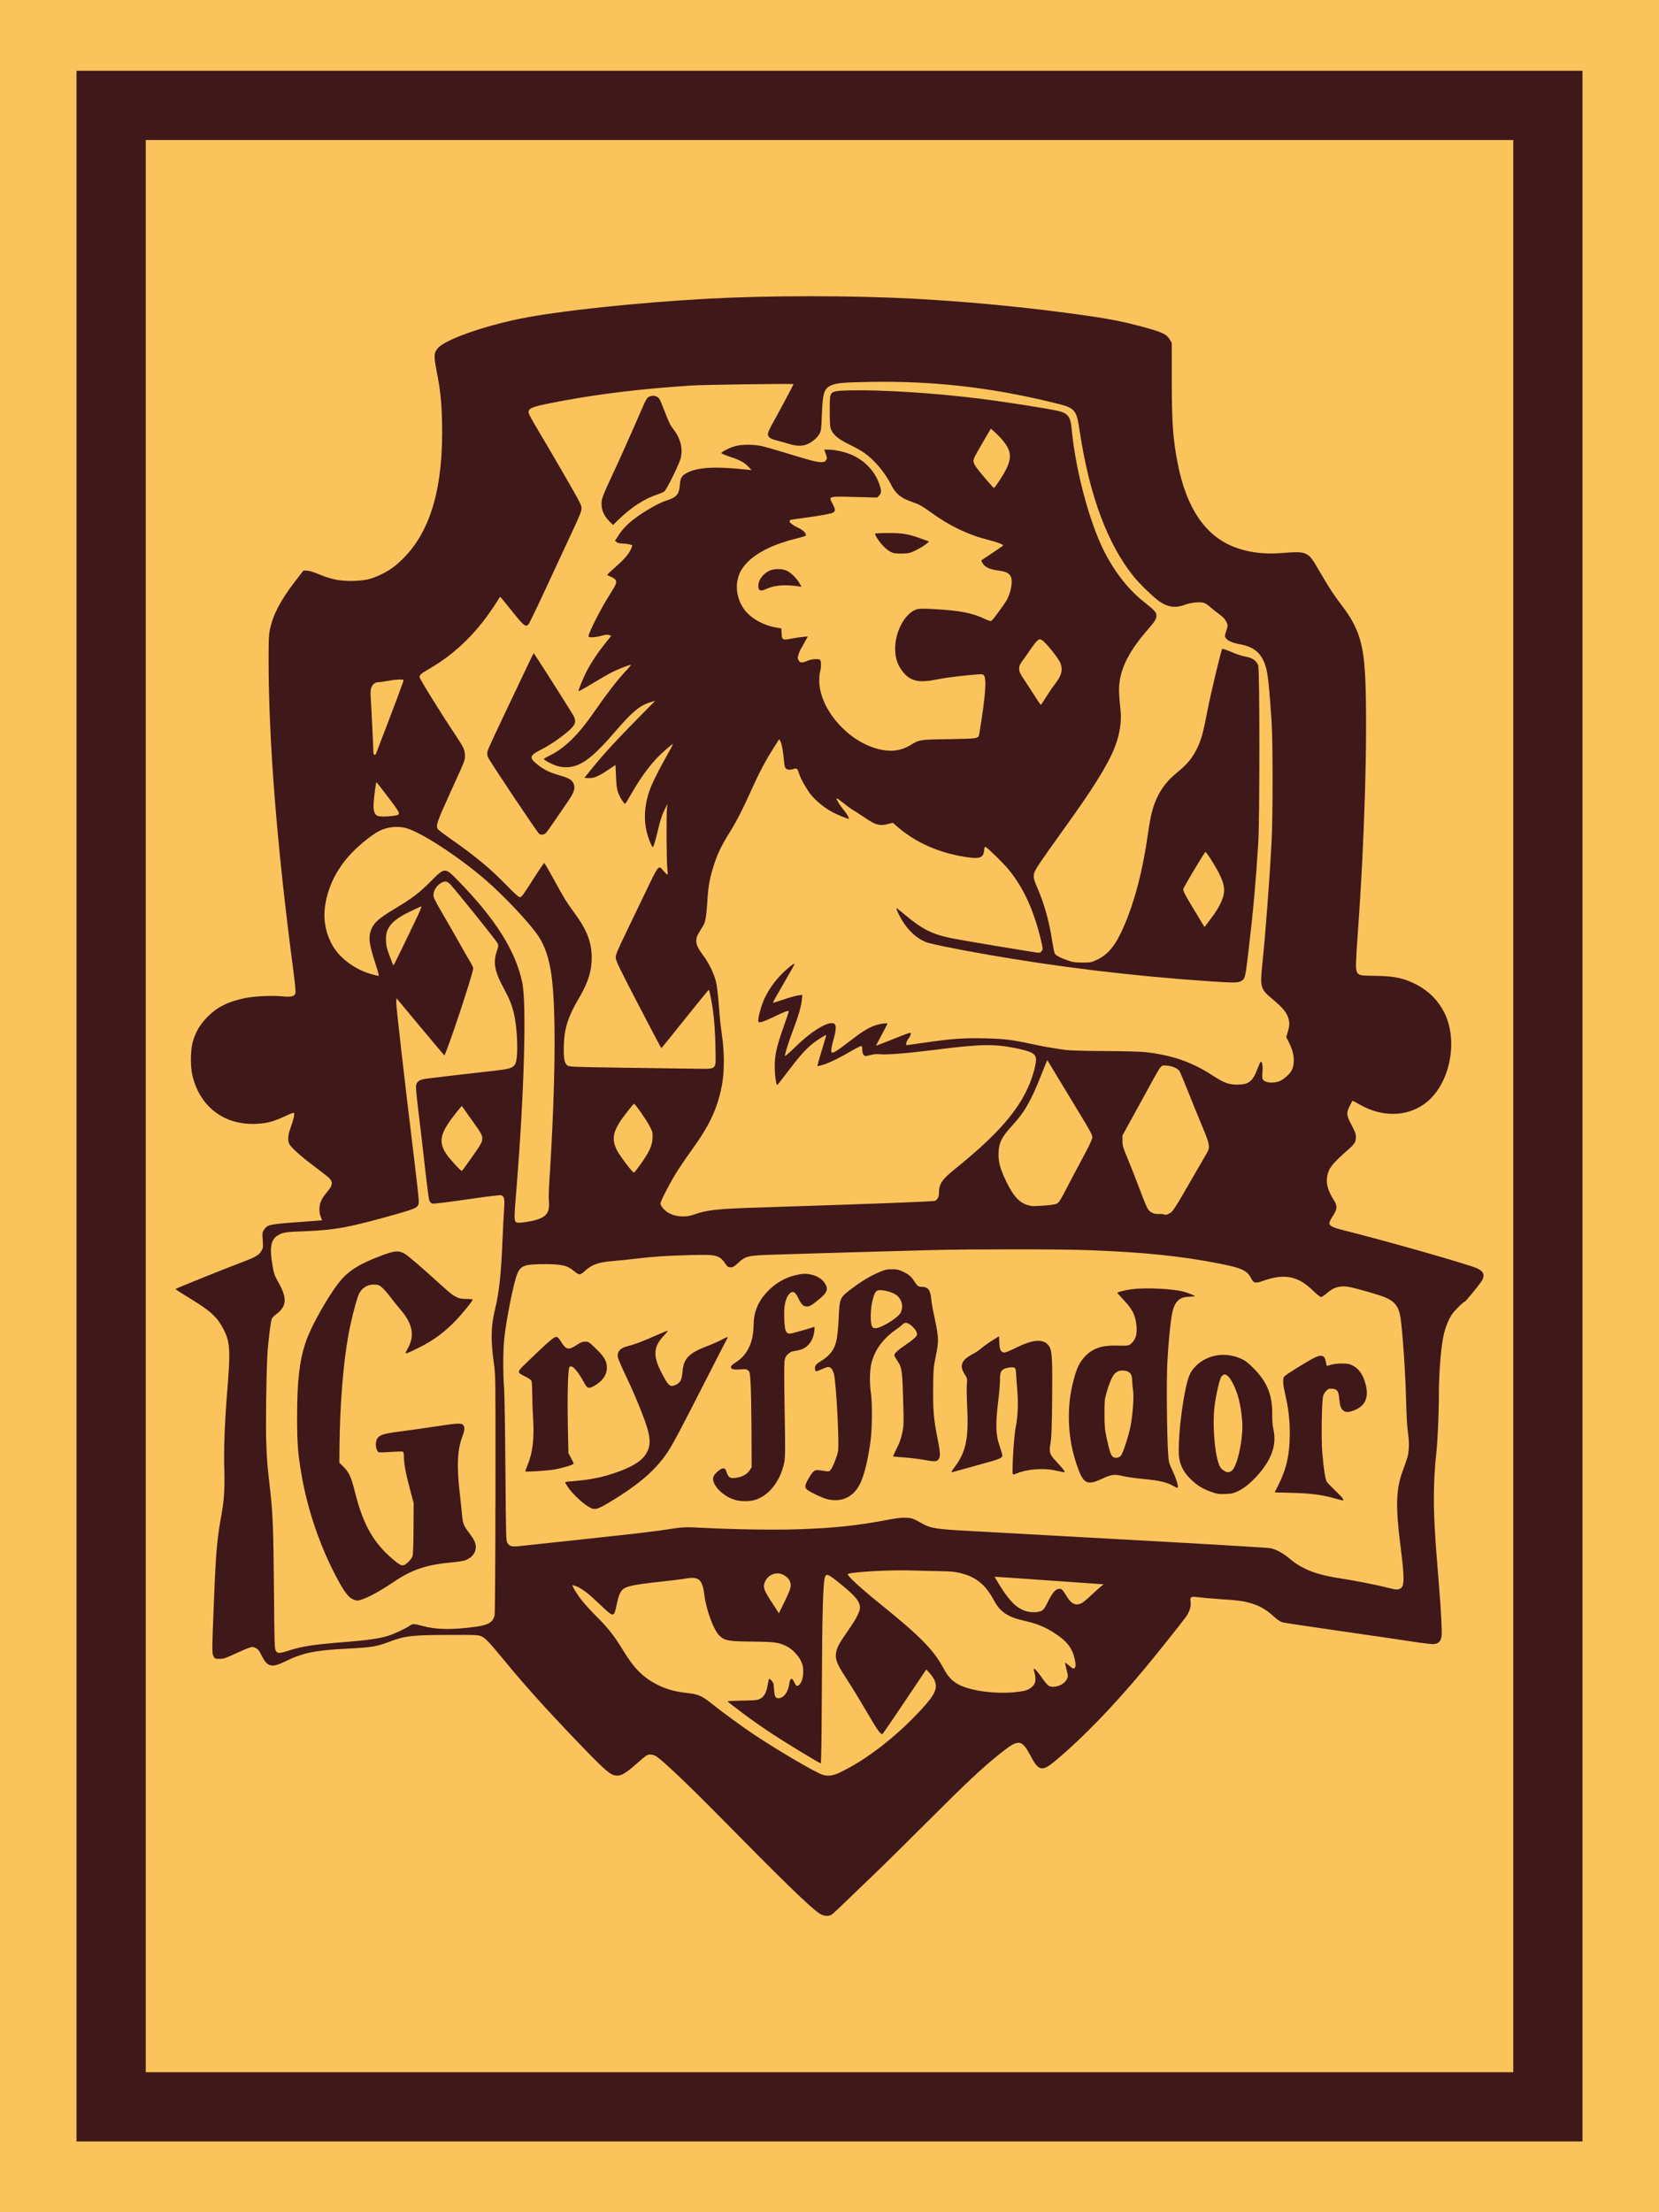 <?xml version="1.0" encoding="UTF-8" standalone="no"?>
<!-- Created with Inkscape (http://www.inkscape.org/) -->

<svg
   width="300"
   height="400"
   viewBox="0 0 79.375 105.833"
   version="1.1"
   id="svg1"
   inkscape:version="1.3 (0e150ed6c4, 2023-07-21)"
   sodipodi:docname="card_figured_2.svg"
   xmlns:inkscape="http://www.inkscape.org/namespaces/inkscape"
   xmlns:sodipodi="http://sodipodi.sourceforge.net/DTD/sodipodi-0.dtd"
   xmlns="http://www.w3.org/2000/svg"
   xmlns:svg="http://www.w3.org/2000/svg">
  <sodipodi:namedview
     id="namedview1"
     pagecolor="#ffffff"
     bordercolor="#000000"
     borderopacity="0.25"
     inkscape:showpageshadow="2"
     inkscape:pageopacity="0.0"
     inkscape:pagecheckerboard="true"
     inkscape:deskcolor="#d1d1d1"
     inkscape:document-units="px"
     inkscape:zoom="1.4342733"
     inkscape:cx="125.49909"
     inkscape:cy="203.23881"
     inkscape:window-width="1920"
     inkscape:window-height="1011"
     inkscape:window-x="0"
     inkscape:window-y="0"
     inkscape:window-maximized="1"
     inkscape:current-layer="layer2" />
  <defs
     id="defs1" />
  <g
     inkscape:label="background"
     inkscape:groupmode="layer"
     id="layer1">
    <rect
       style="fill:#fbc35c;fill-opacity:1;stroke:none;stroke-width:0.908;stroke-dasharray:none"
       id="rect1"
       width="79.375"
       height="105.833"
       x="-1.0658141e-14"
       y="-5.0862632e-06"
       rx="0"
       ry="7.639"
       inkscape:label="back"
       sodipodi:insensitive="true" />
    <rect
       style="fill:none;stroke:#3f1819;stroke-width:3.312;stroke-dasharray:none;stroke-opacity:1"
       id="rect2"
       width="68.74"
       height="95.75"
       x="5.318"
       y="5.042"
       rx="0"
       ry="6.911"
       inkscape:label="border"
       sodipodi:insensitive="true" />
  </g>
  <g
     inkscape:groupmode="layer"
     id="layer2"
     inkscape:label="logo">
    <path
       style="fill:#3f1819;stroke-width:0.028;fill-opacity:1"
       d="m 39.195,91.537 c -0.518,-0.372 -1.653,-1.476 -4.881,-4.75 -1.383,-1.403 -2.59,-2.548 -2.904,-2.756 -0.162,-0.107 -0.366,-0.123 -0.494,-0.039 -0.046,0.03 -0.252,0.203 -0.458,0.384 -0.603,0.531 -0.794,0.626 -1.092,0.545 -0.229,-0.062 -0.601,-0.404 -1.779,-1.637 -1.551,-1.623 -2.474,-2.65 -3.492,-3.886 -0.708,-0.859 -0.87,-1.029 -1.062,-1.115 -0.154,-0.069 -0.249,-0.073 -1.553,-0.068 -1.801,0.006 -2.103,0.042 -2.891,0.342 -0.566,0.215 -0.822,0.256 -1.998,0.316 -1.533,0.079 -2.102,0.197 -2.954,0.614 -0.644,0.315 -0.848,0.263 -1.119,-0.288 -0.11,-0.225 -0.167,-0.297 -0.278,-0.354 -0.129,-0.067 -0.152,-0.068 -0.318,-0.016 -0.098,0.031 -0.406,0.162 -0.684,0.292 -0.44,0.206 -0.534,0.236 -0.73,0.238 -0.219,0.001 -0.226,-0.001 -0.293,-0.129 -0.077,-0.148 -0.077,-0.214 0.03,-2.863 0.084,-2.1 0.144,-2.771 0.34,-3.836 0.137,-0.744 0.175,-1.326 0.146,-2.264 -0.028,-0.922 0.021,-2.24 0.137,-3.668 C 11.03,64.628 11.01,64.226 10.718,63.64 10.409,63.018 10.101,62.731 9.073,62.106 8.7,61.88 8.396,61.683 8.396,61.669 c 0,-0.024 2.313,-0.956 3.238,-1.305 0.585,-0.221 0.755,-0.321 0.867,-0.511 0.089,-0.152 0.092,-0.18 0.069,-0.526 -0.024,-0.344 -0.02,-0.374 0.063,-0.497 0.162,-0.24 0.247,-0.26 1.557,-0.358 0.653,-0.049 1.199,-0.09 1.212,-0.09 0.014,-3.67e-4 -0.007,-0.067 -0.047,-0.149 -0.047,-0.098 -0.071,-0.228 -0.071,-0.386 0,-0.288 0.097,-0.505 0.373,-0.831 0.307,-0.363 0.294,-0.517 -0.071,-0.796 -0.102,-0.078 -0.426,-0.326 -0.72,-0.552 -0.587,-0.45 -0.981,-0.818 -1.04,-0.973 -0.068,-0.18 -0.041,-0.42 0.088,-0.777 0.143,-0.395 0.196,-0.647 0.143,-0.68 -0.02,-0.012 -0.21,0.061 -0.424,0.162 -0.535,0.255 -0.86,0.341 -1.38,0.365 -1.54,0.072 -2.719,-0.838 -3.057,-2.361 -0.089,-0.402 -0.079,-1.161 0.019,-1.531 0.13,-0.485 0.348,-0.86 0.714,-1.228 0.469,-0.471 0.975,-0.724 1.787,-0.895 0.441,-0.093 1.312,-0.134 1.79,-0.085 0.41,0.042 0.568,0.008 0.622,-0.133 0.03,-0.077 0.002,-0.374 -0.114,-1.261 -0.77,-5.856 -1.164,-10.852 -1.163,-14.728 5.33e-4,-0.992 0.011,-1.185 0.073,-1.471 0.154,-0.698 0.51,-1.37 1.197,-2.263 l 0.396,-0.514 0.168,0.004 c 0.109,0.002 0.311,0.063 0.579,0.176 0.598,0.251 1.068,0.339 1.684,0.314 0.549,-0.022 0.796,-0.079 1.24,-0.286 0.443,-0.207 0.738,-0.419 1.119,-0.803 1.325,-1.337 1.918,-3.448 1.841,-6.554 -0.024,-0.957 -0.083,-1.508 -0.257,-2.395 -0.143,-0.727 -0.133,-0.883 0.072,-1.11 0.36,-0.398 2.131,-1.028 3.92,-1.394 1.808,-0.37 5.646,-0.778 9.002,-0.958 2.931,-0.157 6.85,-0.157 9.825,2.24e-4 2.331,0.123 4.992,0.37 7.28,0.674 1.981,0.264 2.622,0.383 3.828,0.713 0.795,0.217 1.003,0.319 1.143,0.557 l 0.1,0.17 0.002,1.778 c 0.004,2.114 0.06,2.876 0.303,4.08 0.412,2.039 1.289,3.339 2.618,3.881 0.686,0.28 1.467,0.386 2.326,0.316 0.73,-0.059 0.973,-0.053 1.151,0.029 0.221,0.102 0.315,0.222 0.695,0.883 0.419,0.728 0.639,1.064 1.073,1.636 0.786,1.037 1.03,1.824 1.096,3.547 0.107,2.758 -0.037,7.629 -0.357,12.042 -0.103,1.417 -0.112,1.761 -0.053,1.891 0.079,0.174 0.159,0.192 0.858,0.198 0.937,0.008 1.398,0.106 2.014,0.427 0.572,0.298 1.03,0.76 1.315,1.33 0.712,1.422 0.232,3.557 -0.989,4.397 -0.872,0.6 -2.02,0.6 -3.065,-3.08e-4 -0.182,-0.105 -0.336,-0.185 -0.342,-0.179 -0.006,0.006 -0.063,0.116 -0.127,0.244 -0.171,0.342 -0.16,0.462 0.089,0.926 0.166,0.309 0.206,0.418 0.206,0.559 0,0.237 -0.061,0.338 -0.361,0.602 -0.767,0.675 -0.93,0.878 -1.008,1.256 -0.074,0.358 0.022,0.715 0.316,1.175 0.173,0.271 0.162,0.425 -0.05,0.749 -0.093,0.141 -0.168,0.296 -0.168,0.345 0,0.131 0.166,0.213 0.706,0.348 2.11,0.527 6.04,1.65 6.385,1.824 0.329,0.166 0.372,0.367 0.143,0.676 -0.231,0.311 -0.725,0.908 -0.752,0.908 -0.063,4.26e-4 -0.498,0.431 -0.617,0.61 -0.15,0.225 -0.295,0.574 -0.377,0.906 -0.142,0.572 -0.246,1.804 -0.248,2.938 -0.001,0.922 -0.061,2.247 -0.129,2.859 -0.1,0.9 -0.134,1.979 -0.094,2.958 0.036,0.878 0.072,1.404 0.224,3.26 0.107,1.308 0.157,2.283 0.128,2.477 -0.035,0.235 -0.146,0.352 -0.354,0.374 -0.098,0.011 -0.57,-0.045 -1.14,-0.133 -0.535,-0.083 -2.093,-0.311 -3.462,-0.507 -1.369,-0.196 -2.562,-0.376 -2.65,-0.4 -0.112,-0.03 -0.248,-0.122 -0.445,-0.301 -0.319,-0.29 -0.627,-0.473 -0.985,-0.586 -0.424,-0.134 -0.669,-0.167 -1.684,-0.232 -0.319,-0.02 -0.719,-0.056 -0.888,-0.08 -0.379,-0.053 -0.44,-0.022 -0.402,0.2 0.036,0.211 -0.044,0.485 -0.21,0.722 -0.179,0.255 -1.447,1.846 -2,2.508 -1.486,1.78 -2.909,3.253 -4.192,4.338 -0.686,0.58 -0.853,0.564 -1.218,-0.121 -0.472,-0.886 -0.585,-0.896 -1.533,-0.136 -0.821,0.658 -1.616,1.403 -3.331,3.121 -0.998,1 -2.186,2.172 -2.639,2.604 -0.453,0.432 -1.076,1.032 -1.385,1.332 -0.309,0.301 -0.603,0.575 -0.654,0.608 -0.157,0.105 -0.413,0.081 -0.604,-0.057 z m 1.006,-6.749 c 1.228,-0.583 2.663,-1.691 3.85,-2.973 0.701,-0.756 0.833,-1.051 0.651,-1.452 -0.039,-0.086 -0.142,-0.233 -0.228,-0.327 L 44.318,79.866 43.307,81.372 c -0.556,0.828 -1.034,1.53 -1.062,1.56 -0.086,0.091 -0.206,-0.065 -0.715,-0.931 -0.527,-0.898 -0.711,-1.197 -1.136,-1.856 -0.338,-0.523 -0.43,-0.761 -0.398,-1.03 0.033,-0.275 0.135,-0.474 0.548,-1.062 0.412,-0.587 0.601,-0.946 0.601,-1.142 0,-0.302 -0.235,-0.579 -1.029,-1.215 -0.507,-0.406 -0.594,-0.435 -0.653,-0.219 -0.087,0.32 -0.126,1.75 -0.141,5.24 -0.011,2.351 -0.029,3.64 -0.053,3.64 -0.064,0 -1.707,-1 -2.428,-1.477 -0.381,-0.252 -0.968,-0.667 -1.306,-0.922 -0.716,-0.541 -0.715,-0.541 -0.715,-0.567 0,-0.012 0.316,-0.026 0.702,-0.033 0.619,-0.012 0.719,-0.022 0.851,-0.09 0.189,-0.097 0.299,-0.303 0.359,-0.675 0.025,-0.152 0.056,-0.277 0.07,-0.277 0.053,0 0.189,0.156 0.205,0.235 0.009,0.046 0.025,0.2 0.034,0.343 0.02,0.298 0.082,0.377 0.267,0.341 0.23,-0.045 0.405,-0.315 0.462,-0.713 0.037,-0.257 0.131,-0.273 0.234,-0.04 0.042,0.094 0.093,0.171 0.114,0.171 0.178,0 0.314,-0.302 0.313,-0.692 -6.51e-4,-0.207 -0.023,-0.31 -0.107,-0.494 -0.123,-0.269 -0.435,-0.588 -0.696,-0.713 -0.387,-0.185 -0.557,-0.208 -1.623,-0.219 -1.151,-0.012 -1.313,-0.04 -1.567,-0.268 -0.282,-0.253 -0.648,-1.231 -0.741,-1.98 -0.092,-0.745 -0.27,-0.888 -0.94,-0.759 -0.111,0.021 -0.589,0.08 -1.062,0.131 -1.335,0.143 -1.722,0.221 -1.902,0.384 -0.124,0.112 -0.208,0.325 -0.295,0.753 -0.096,0.47 -0.136,0.515 -0.339,0.372 -0.067,-0.047 -0.318,-0.274 -0.558,-0.503 -0.527,-0.505 -0.827,-0.719 -1.151,-0.819 -0.09,-0.028 -0.089,-0.026 0.032,0.192 0.21,0.377 0.502,0.734 1.038,1.273 0.58,0.582 0.875,0.957 1.281,1.626 0.562,0.926 1.013,1.364 1.774,1.72 0.374,0.175 0.781,0.281 1.294,0.336 0.515,0.056 0.706,0.134 1.108,0.453 0.659,0.523 1.52,1.152 2.159,1.576 1.124,0.745 2.816,1.738 3.193,1.873 0.264,0.094 0.521,0.064 0.872,-0.103 z m 8.411,-3.839 c 0.432,-0.049 0.583,-0.096 0.745,-0.23 0.207,-0.17 0.234,-0.375 0.11,-0.816 -0.026,-0.091 -0.024,-0.092 0.064,-0.033 0.05,0.033 0.186,0.201 0.304,0.373 0.118,0.172 0.259,0.346 0.313,0.386 0.231,0.168 0.751,-4.25e-4 0.892,-0.29 0.07,-0.143 0.07,-0.148 -0.011,-0.464 -0.044,-0.176 -0.075,-0.326 -0.067,-0.333 0.007,-0.007 0.091,0.054 0.185,0.136 0.188,0.165 0.222,0.176 0.289,0.095 0.066,-0.08 -0.015,-0.517 -0.146,-0.793 -0.149,-0.313 -0.368,-0.539 -0.79,-0.821 -0.471,-0.313 -0.869,-0.48 -1.467,-0.615 -0.827,-0.186 -1.177,-0.421 -1.483,-0.991 -0.401,-0.747 -0.856,-1.115 -1.605,-1.298 -0.252,-0.062 -0.464,-0.082 -0.926,-0.089 -0.329,-0.005 -0.969,-0.021 -1.422,-0.036 -1.021,-0.034 -2.926,0.076 -3.032,0.175 -0.057,0.053 0.601,0.664 1.455,1.352 2.004,1.614 2.654,2.273 3.13,3.171 0.215,0.406 0.435,0.628 0.789,0.797 0.598,0.285 1.768,0.427 2.673,0.324 z m -34.797,-1.984 c 0.656,-0.21 1.162,-0.287 2.683,-0.409 1.083,-0.087 1.595,-0.159 2.03,-0.285 0.298,-0.086 0.839,-0.337 1.076,-0.499 0.144,-0.098 0.203,-0.097 0.624,0.017 0.659,0.178 1.423,0.188 2.535,0.035 0.6,-0.083 0.815,-0.211 0.9,-0.537 0.021,-0.081 0.038,-2.409 0.042,-5.806 0.007,-5.628 0.006,-5.675 -0.074,-6.251 -0.159,-1.138 -0.145,-1.764 0.055,-2.598 0.196,-0.815 0.289,-1.67 0.355,-3.278 0.022,-0.525 0.055,-1.178 0.074,-1.451 0.038,-0.543 0.018,-0.664 -0.124,-0.717 -0.061,-0.023 -0.565,0.036 -1.642,0.193 -0.922,0.134 -1.596,0.216 -1.656,0.201 -0.067,-0.017 -0.118,-0.066 -0.15,-0.146 -0.027,-0.066 -0.12,-0.76 -0.206,-1.543 -0.086,-0.782 -0.225,-1.97 -0.308,-2.639 -0.106,-0.855 -0.141,-1.254 -0.119,-1.344 0.046,-0.183 0.18,-0.266 0.503,-0.307 0.348,-0.045 2.298,-0.272 3.215,-0.374 0.761,-0.085 0.913,-0.133 1.023,-0.325 0.154,-0.268 0.116,-1.672 -0.066,-2.424 -0.102,-0.42 -0.217,-0.705 -0.48,-1.192 -0.451,-0.831 -0.523,-1.243 -0.323,-1.823 0.067,-0.193 0.069,-0.229 0.022,-0.34 -0.046,-0.11 -1.917,-2.44 -2.256,-2.81 -0.14,-0.153 -0.25,-0.176 -0.42,-0.088 -0.259,0.135 -0.433,0.448 -0.381,0.682 0.016,0.069 0.18,0.383 0.366,0.697 0.185,0.314 0.559,0.965 0.83,1.446 0.271,0.481 0.534,0.941 0.585,1.021 0.051,0.08 0.101,0.192 0.113,0.248 0.031,0.155 -1.321,4.219 -1.385,4.165 -0.026,-0.022 -0.551,-0.645 -1.167,-1.384 l -1.12,-1.345 -0.011,0.194 c -0.009,0.174 0.388,3.651 0.892,7.787 0.102,0.841 0.186,1.611 0.186,1.71 0,0.315 -0.047,0.344 -1.012,0.62 -2.258,0.645 -2.988,0.782 -4.453,0.837 -0.905,0.033 -1.033,0.053 -1.266,0.19 -0.347,0.205 -0.416,0.577 -0.268,1.444 0.068,0.399 0.095,0.478 0.277,0.799 0.436,0.77 0.409,1.163 -0.106,1.543 -0.092,0.068 -0.185,0.166 -0.207,0.217 -0.052,0.125 -0.18,1.183 -0.208,1.722 -0.054,1.041 -0.085,3.379 -0.054,4.192 0.033,0.878 0.043,1.01 0.183,2.246 0.133,1.185 0.161,1.895 0.185,4.774 0.022,2.638 0.028,2.854 0.09,2.947 0.086,0.132 0.174,0.13 0.619,-0.013 z m 3.052,-2.466 c -0.189,-0.086 -0.374,-0.324 -0.671,-0.864 -0.84,-1.525 -1.476,-3.356 -1.774,-5.109 -0.174,-1.023 -0.207,-1.466 -0.206,-2.788 5.32e-4,-1.653 0.107,-2.596 0.393,-3.481 0.274,-0.846 1.242,-2.527 1.798,-3.122 0.388,-0.415 0.915,-0.72 1.85,-1.07 0.632,-0.237 0.817,-0.252 1.103,-0.087 0.171,0.099 0.738,0.586 1.813,1.559 0.58,0.525 0.728,0.604 1.136,0.605 0.17,4.26e-4 0.309,0.012 0.309,0.026 0,0.066 -0.504,0.688 -0.841,1.036 -0.523,0.541 -1.041,0.921 -1.718,1.26 -0.513,0.257 -0.686,0.324 -0.653,0.251 0.007,-0.015 0.067,-0.132 0.133,-0.259 0.307,-0.589 0.189,-1.147 -0.382,-1.809 -0.133,-0.154 -0.323,-0.389 -0.421,-0.521 -0.266,-0.358 -0.486,-0.588 -0.611,-0.64 -0.064,-0.026 -0.199,-0.039 -0.318,-0.029 -0.267,0.022 -0.486,0.171 -0.624,0.424 -0.106,0.194 -0.376,1.24 -0.513,1.982 -0.247,1.35 -0.406,3.325 -0.426,5.32 l -0.008,0.791 0.187,0.185 c 0.277,0.274 0.38,0.498 0.56,1.221 0.383,1.535 0.876,2.415 1.788,3.193 0.442,0.377 0.508,0.391 0.757,0.161 0.091,-0.084 0.185,-0.211 0.208,-0.282 0.028,-0.084 0.045,-0.552 0.049,-1.335 l 0.006,-1.206 -0.195,-0.738 c -0.191,-0.723 -0.273,-1.18 -0.273,-1.531 0,-0.12 -0.017,-0.181 -0.056,-0.196 -0.031,-0.012 -0.286,-0.005 -0.568,0.015 -0.282,0.02 -0.542,0.027 -0.58,0.015 -0.084,-0.027 -0.159,-0.287 -0.131,-0.459 0.055,-0.337 0.229,-0.42 1.109,-0.529 0.36,-0.044 1.144,-0.155 1.741,-0.246 1.156,-0.176 1.273,-0.178 1.354,-0.017 0.052,0.104 0.032,0.232 -0.088,0.552 -0.22,0.59 -0.253,1.357 -0.11,2.63 0.05,0.442 0.102,0.939 0.116,1.103 0.032,0.371 0.081,0.492 0.338,0.827 0.233,0.305 0.317,0.481 0.317,0.67 0,0.282 -0.171,0.499 -0.5,0.637 -0.079,0.033 -0.404,0.082 -0.747,0.113 -1.12,0.1 -1.846,0.351 -2.698,0.933 -0.756,0.516 -1.483,0.884 -1.74,0.881 -0.034,-4.27e-4 -0.131,-0.033 -0.217,-0.071 z m 20.962,-0.646 c 0.004,-0.198 -0.077,-0.334 -0.276,-0.47 -0.36,-0.245 -0.851,-0.064 -0.978,0.361 -0.066,0.221 -0.015,0.35 0.378,0.953 l 0.314,0.483 0.28,-0.576 c 0.22,-0.454 0.28,-0.613 0.283,-0.751 z m 11.999,1.211 c 0.106,-0.056 0.166,-0.14 0.321,-0.456 0.21,-0.426 0.365,-0.599 0.538,-0.599 0.118,0 0.131,0.014 0.375,0.4 0.21,0.333 0.421,0.421 0.686,0.288 0.066,-0.033 0.238,-0.172 0.382,-0.309 0.144,-0.136 0.355,-0.327 0.468,-0.424 l 0.206,-0.176 -0.131,-0.004 c -0.072,-0.002 -1.243,-0.084 -2.601,-0.182 -1.359,-0.098 -2.476,-0.174 -2.483,-0.169 -0.007,0.005 0.128,0.23 0.299,0.501 0.447,0.703 0.767,1.008 1.202,1.144 0.236,0.074 0.584,0.067 0.738,-0.014 z M 66.987,76.005 c 0.213,-0.097 0.217,-0.498 0.021,-2.034 -0.243,-1.903 -0.22,-2.718 0.1,-3.589 0.251,-0.685 0.277,-0.778 0.297,-1.097 0.014,-0.22 6.38e-4,-0.467 -0.041,-0.741 -0.041,-0.274 -0.073,-0.839 -0.093,-1.684 -0.029,-1.192 -0.17,-3.227 -0.265,-3.834 -0.079,-0.504 -0.257,-0.745 -0.696,-0.944 -0.273,-0.124 -1.447,-0.463 -1.793,-0.519 -0.419,-0.067 -0.713,0.022 -1.052,0.319 -0.106,0.093 -0.224,0.168 -0.261,0.168 -0.038,0 -0.212,-0.139 -0.387,-0.31 -0.726,-0.707 -1.379,-0.828 -2.425,-0.451 -0.323,0.117 -0.414,0.095 -0.527,-0.127 -0.194,-0.381 -0.44,-0.497 -1.501,-0.707 -1.85,-0.367 -3.679,-0.553 -6.364,-0.65 -1.316,-0.047 -5.584,-0.048 -7.43,-6.14e-4 -1.671,0.043 -6.241,0.175 -7.635,0.221 -1.15,0.038 -1.264,0.066 -1.625,0.4 -0.179,0.166 -0.243,0.203 -0.352,0.203 -0.108,0 -0.149,-0.023 -0.216,-0.122 -0.321,-0.469 -0.421,-0.496 -1.7,-0.463 -1.134,0.029 -1.79,0.072 -2.62,0.172 -0.329,0.04 -0.825,0.091 -1.102,0.113 -0.704,0.058 -1.016,0.172 -1.362,0.5 -0.079,0.075 -0.181,0.136 -0.227,0.136 -0.046,0 -0.151,-0.058 -0.234,-0.128 -0.35,-0.3 -0.589,-0.359 -1.458,-0.359 -0.931,0 -1.12,0.066 -1.287,0.454 -0.164,0.381 -0.503,2.049 -0.619,3.045 -0.065,0.561 -0.072,1.714 -0.015,2.433 0.021,0.268 0.05,2.02 0.064,3.894 0.024,3.196 0.029,3.414 0.093,3.511 0.112,0.171 0.206,0.193 0.636,0.146 0.21,-0.023 1.418,-0.153 2.684,-0.288 2.908,-0.312 3.802,-0.416 4.342,-0.505 0.677,-0.111 0.869,-0.121 1.647,-0.078 1.407,0.077 3.385,0.11 4.499,0.075 1.791,-0.055 2.922,-0.174 4.48,-0.472 0.349,-0.067 0.589,-0.092 0.786,-0.083 0.29,0.014 0.329,0.028 0.794,0.288 0.382,0.214 0.648,0.256 2.156,0.34 0.757,0.042 4.275,0.237 7.818,0.432 3.543,0.195 6.532,0.373 6.643,0.394 0.298,0.057 0.612,0.227 0.97,0.526 0.595,0.497 1.28,0.756 2.474,0.934 0.61,0.091 1.637,0.294 2.167,0.428 0.412,0.104 0.486,0.111 0.615,0.052 z M 28.09,72.042 c -0.308,-0.206 -0.745,-0.635 -0.924,-0.907 -0.078,-0.119 -0.135,-0.223 -0.126,-0.232 0.009,-0.009 0.235,-0.034 0.502,-0.056 0.749,-0.061 1.349,-0.188 2.01,-0.428 0.714,-0.259 1.116,-0.508 1.328,-0.822 0.31,-0.461 0.27,-0.896 -0.19,-2.057 -0.281,-0.709 -0.451,-1.098 -0.828,-1.895 -0.152,-0.32 -0.286,-0.642 -0.3,-0.714 -0.047,-0.258 0.108,-0.439 0.449,-0.525 0.35,-0.089 0.65,-0.2 1.254,-0.465 0.352,-0.155 0.659,-0.282 0.682,-0.282 0.022,0 -0.053,0.098 -0.166,0.217 -0.513,0.538 -0.552,0.968 -0.157,1.742 0.349,0.683 0.43,0.759 0.691,0.641 0.235,-0.106 0.305,-0.235 0.337,-0.619 0.054,-0.657 0.296,-0.906 1.218,-1.256 0.238,-0.09 0.541,-0.225 0.675,-0.3 0.134,-0.075 0.253,-0.126 0.265,-0.114 0.012,0.012 -0.007,0.065 -0.041,0.118 -0.035,0.053 -0.507,0.968 -1.049,2.034 -1.108,2.177 -1.489,2.899 -1.734,3.28 -0.572,0.891 -1.393,1.607 -2.833,2.472 -0.627,0.376 -0.723,0.391 -1.061,0.166 z m 7.124,-0.275 c -0.595,-0.145 -1.178,-0.733 -1.087,-1.097 0.038,-0.15 0.341,-0.423 0.472,-0.423 0.091,0 0.112,0.022 0.165,0.184 0.091,0.273 0.179,0.317 0.512,0.258 0.263,-0.047 0.491,-0.183 0.599,-0.357 l 0.088,-0.141 -0.008,-1.74 c -0.005,-0.957 -0.024,-1.983 -0.042,-2.28 -0.031,-0.502 -0.039,-0.545 -0.121,-0.611 -0.077,-0.062 -0.125,-0.068 -0.375,-0.046 -0.495,0.044 -0.596,-0.103 -0.227,-0.33 0.566,-0.349 0.86,-0.961 0.866,-1.803 0.005,-0.589 0.205,-1.095 0.608,-1.535 0.424,-0.462 0.926,-0.752 1.504,-0.865 0.276,-0.054 0.359,-0.057 0.581,-0.017 0.293,0.052 0.543,0.192 0.685,0.383 0.217,0.291 0.16,0.485 -0.237,0.804 -0.395,0.318 -0.45,0.35 -0.598,0.351 -0.165,3.2e-4 -0.255,-0.089 -0.407,-0.402 -0.12,-0.249 -0.222,-0.334 -0.329,-0.276 -0.218,0.117 -0.347,0.492 -0.344,1.005 0.005,0.834 0.066,1.013 0.332,0.964 0.129,-0.024 0.94,-0.254 1.067,-0.303 0.063,-0.024 0.066,-0.009 0.042,0.195 -0.057,0.489 -0.342,0.832 -0.76,0.912 -0.119,0.023 -0.257,0.051 -0.306,0.061 -0.05,0.011 -0.145,0.074 -0.212,0.141 -0.098,0.098 -0.127,0.163 -0.149,0.34 -0.015,0.12 -0.014,1.004 0.002,1.963 0.045,2.594 0.044,2.664 -0.054,3.034 -0.218,0.831 -0.76,1.462 -1.402,1.633 -0.233,0.062 -0.612,0.062 -0.866,3.19e-4 z m 4.372,-0.044 c -0.127,-0.031 -0.405,-0.145 -0.617,-0.252 -0.502,-0.253 -0.52,-0.294 -0.312,-0.689 0.082,-0.155 0.199,-0.323 0.259,-0.375 0.117,-0.098 0.114,-0.098 0.623,-0.023 0.114,0.017 0.147,0.005 0.214,-0.08 0.097,-0.123 0.298,-0.637 0.342,-0.873 0.066,-0.355 -0.079,-3.163 -0.191,-3.684 -0.023,-0.107 -0.079,-0.229 -0.129,-0.279 -0.101,-0.101 -0.166,-0.094 -0.493,0.051 -0.245,0.108 -0.257,0.108 -0.285,-0.005 -0.037,-0.149 0.046,-0.265 0.285,-0.4 0.124,-0.07 0.306,-0.215 0.405,-0.323 0.307,-0.335 0.391,-0.675 0.443,-1.794 0.041,-0.891 0.057,-0.926 0.609,-1.341 0.495,-0.372 0.917,-0.625 1.337,-0.8 0.275,-0.115 0.366,-0.135 0.604,-0.135 0.237,2.84e-4 0.319,0.018 0.524,0.116 0.279,0.133 0.397,0.234 0.545,0.467 0.138,0.217 0.193,0.259 0.339,0.259 0.316,0 0.422,0.133 0.468,0.585 0.018,0.177 0.083,0.547 0.145,0.823 0.062,0.276 0.132,0.659 0.155,0.851 0.045,0.366 0.031,0.501 -0.143,1.371 -0.05,0.25 -0.064,0.534 -0.066,1.329 -0.002,1.069 0.026,1.368 0.222,2.358 0.129,0.651 0.133,0.84 0.018,0.954 -0.094,0.094 -0.207,0.094 -0.708,0.001 -0.218,-0.041 -0.63,-0.09 -0.915,-0.11 -0.285,-0.02 -0.525,-0.042 -0.532,-0.05 -0.007,-0.007 0.071,-0.181 0.174,-0.386 0.137,-0.271 0.209,-0.474 0.265,-0.747 0.073,-0.358 0.075,-0.429 0.039,-1.628 -0.041,-1.384 -0.058,-1.492 -0.289,-1.835 -0.072,-0.107 -0.13,-0.215 -0.13,-0.241 0,-0.093 0.153,-0.239 0.495,-0.47 0.416,-0.281 0.591,-0.439 0.591,-0.532 0,-0.116 -0.102,-0.276 -0.268,-0.417 -0.18,-0.154 -0.322,-0.173 -0.427,-0.057 -0.039,0.043 -0.197,0.166 -0.352,0.275 -0.582,0.409 -0.968,0.937 -1.128,1.545 -0.092,0.348 -0.105,0.983 -0.032,1.471 0.068,0.457 0.06,1.675 -0.015,2.258 -0.115,0.89 -0.311,1.69 -0.51,2.084 -0.318,0.629 -0.885,0.894 -1.56,0.727 z m 2.634,-8.285 c 0.397,-0.188 0.788,-0.474 0.872,-0.638 0.145,-0.284 0.061,-0.643 -0.196,-0.837 -0.15,-0.113 -0.413,-0.204 -0.685,-0.236 -0.262,-0.031 -0.328,0.023 -0.43,0.353 -0.144,0.467 -0.165,1.257 -0.036,1.411 0.07,0.084 0.218,0.068 0.475,-0.054 z m 21.645,8.245 c -0.61,-0.171 -1.163,-0.243 -2.047,-0.265 l -0.831,-0.021 0.169,-0.336 c 0.397,-0.79 0.553,-1.484 0.553,-2.461 3.19e-4,-0.7 -0.056,-1.183 -0.225,-1.928 -0.107,-0.472 -0.119,-0.699 -0.041,-0.816 0.055,-0.084 1.191,-0.787 1.49,-0.923 0.318,-0.144 0.464,-0.077 0.506,0.235 0.013,0.096 0.034,0.175 0.047,0.175 0.013,-3.19e-4 0.106,-0.025 0.207,-0.056 0.102,-0.031 0.328,-0.056 0.507,-0.056 0.273,0 0.354,0.015 0.517,0.097 0.303,0.151 0.503,0.441 0.623,0.903 0.163,0.63 -0.025,1.043 -0.569,1.247 -0.251,0.094 -0.385,0.094 -0.505,-0.001 -0.116,-0.091 -0.162,-0.233 -0.191,-0.579 -0.029,-0.347 -0.101,-0.446 -0.336,-0.461 -0.151,-0.009 -0.19,0.004 -0.283,0.097 -0.059,0.059 -0.127,0.174 -0.151,0.255 -0.065,0.222 -0.094,2.031 -0.043,2.673 0.058,0.734 0.146,1.309 0.217,1.422 0.032,0.051 0.225,0.254 0.429,0.449 0.345,0.332 0.435,0.456 0.322,0.445 -0.026,-0.002 -0.19,-0.045 -0.365,-0.094 z m -5.905,-0.308 c -0.428,-0.152 -0.693,-0.316 -1.004,-0.623 -0.309,-0.305 -0.476,-0.617 -0.538,-1.003 -0.065,-0.408 0.025,-1.67 0.19,-2.665 0.191,-1.147 0.297,-1.441 0.64,-1.765 0.564,-0.533 1.413,-0.653 2.163,-0.304 0.186,0.087 0.322,0.194 0.58,0.457 0.644,0.658 0.89,1.27 0.879,2.19 -0.004,0.273 0.016,0.528 0.053,0.694 0.109,0.49 0.05,0.942 -0.184,1.411 -0.303,0.606 -0.97,1.311 -1.47,1.553 -0.26,0.125 -0.323,0.14 -0.644,0.152 -0.317,0.011 -0.39,4.26e-4 -0.665,-0.097 z m 0.975,-1.016 c 0.276,-0.217 0.562,-1.584 0.497,-2.372 -0.064,-0.778 -0.192,-1.304 -0.433,-1.783 -0.226,-0.448 -0.405,-0.554 -0.567,-0.337 -0.083,0.112 -0.274,0.962 -0.329,1.468 -0.106,0.969 0.046,2.495 0.284,2.859 0.079,0.121 0.264,0.239 0.373,0.24 0.044,0 0.122,-0.034 0.175,-0.075 z m -2.843,0.706 c -0.281,-0.158 -0.67,-0.245 -1.404,-0.312 -0.357,-0.033 -0.791,-0.095 -0.964,-0.137 -0.407,-0.1 -0.547,-0.082 -1.002,0.132 -0.663,0.31 -0.864,0.235 -1.113,-0.415 -0.316,-0.826 -0.467,-1.643 -0.469,-2.532 -7.45e-4,-0.64 0.067,-1.17 0.227,-1.778 0.154,-0.585 0.287,-0.859 0.544,-1.13 0.37,-0.388 0.805,-0.538 1.508,-0.52 0.589,0.015 0.594,0.014 0.751,-0.143 0.194,-0.194 0.251,-0.464 0.193,-0.907 -0.058,-0.437 -0.205,-0.715 -0.595,-1.126 -0.17,-0.179 -0.309,-0.335 -0.309,-0.347 0,-0.037 0.374,-0.13 0.686,-0.172 0.634,-0.085 1.929,-0.027 2.465,0.11 0.214,0.055 0.555,0.19 0.555,0.22 -3.08e-4,0.013 -0.116,0.025 -0.257,0.027 -0.506,0.007 -0.736,0.252 -0.845,0.897 -0.079,0.468 -0.16,1.322 -0.211,2.243 -0.046,0.818 -0.023,3.514 0.037,4.365 0.029,0.417 0.039,0.453 0.221,0.842 0.192,0.41 0.3,0.803 0.218,0.795 -0.023,-0.002 -0.129,-0.053 -0.235,-0.113 z m -2.47,-1.414 c 0.096,-0.094 0.379,-0.954 0.469,-1.425 0.11,-0.573 0.169,-1.421 0.12,-1.722 -0.022,-0.134 -0.04,-0.331 -0.04,-0.438 -5.33e-4,-0.359 -0.135,-0.498 -0.484,-0.498 -0.343,0 -0.509,0.243 -0.76,1.11 -0.075,0.258 -0.085,0.374 -0.083,0.967 0.001,0.592 0.015,0.733 0.106,1.16 0.143,0.667 0.208,0.849 0.322,0.907 0.111,0.057 0.254,0.031 0.349,-0.062 z m -5.176,0.718 c 0.004,-0.679 0.079,-1.721 0.148,-2.068 0.106,-0.529 0.133,-1.147 0.077,-1.809 -0.025,-0.302 -0.05,-0.65 -0.056,-0.775 -0.005,-0.125 -0.029,-0.246 -0.053,-0.27 -0.056,-0.056 -0.313,-0.04 -0.491,0.031 -0.184,0.073 -0.226,0.176 -0.227,0.55 -6.39e-4,0.169 -0.026,0.509 -0.056,0.756 -0.17,1.395 -0.16,1.817 0.058,2.454 0.061,0.179 0.111,0.349 0.111,0.378 0,0.137 -0.114,0.186 -0.992,0.425 -0.494,0.135 -1.01,0.278 -1.146,0.318 -0.136,0.04 -0.267,0.073 -0.291,0.073 -0.024,0 0.04,-0.11 0.144,-0.244 0.535,-0.698 0.678,-1.366 0.605,-2.82 -0.023,-0.466 -0.032,-0.976 -0.018,-1.135 0.024,-0.279 0.021,-0.293 -0.097,-0.477 -0.281,-0.437 -0.166,-0.703 0.435,-1.008 0.086,-0.044 0.255,-0.161 0.375,-0.262 0.12,-0.1 0.356,-0.267 0.523,-0.371 l 0.304,-0.189 0.013,0.31 c 0.015,0.346 0.08,0.468 0.252,0.468 0.053,0 0.299,-0.101 0.546,-0.225 0.86,-0.43 1.368,-0.446 1.601,-0.048 0.125,0.213 0.147,0.64 0.129,2.485 -0.013,1.382 -0.03,1.849 -0.076,2.111 -0.081,0.465 -0.055,0.544 0.309,0.93 0.161,0.171 0.314,0.35 0.34,0.398 0.045,0.084 0.043,0.086 -0.08,0.064 -0.069,-0.012 -0.244,-0.048 -0.388,-0.08 -0.529,-0.116 -1.318,-0.052 -1.786,0.145 -0.202,0.085 -0.217,0.077 -0.215,-0.119 z m -23.319,0.022 c 0,-0.009 0.045,-0.126 0.099,-0.258 0.263,-0.638 0.34,-1.272 0.279,-2.289 -0.023,-0.376 -0.041,-0.917 -0.041,-1.201 0,-0.286 -0.017,-0.55 -0.039,-0.59 -0.021,-0.04 -0.153,-0.13 -0.292,-0.2 -0.433,-0.218 -0.445,-0.176 0.219,-0.815 0.895,-0.861 1.147,-1.078 1.254,-1.078 0.074,0 0.123,0.046 0.229,0.215 0.253,0.403 0.363,0.429 0.745,0.178 0.206,-0.136 0.289,-0.168 0.422,-0.168 0.157,0 0.182,0.017 0.483,0.309 0.365,0.354 0.48,0.517 0.533,0.755 0.084,0.377 -0.098,0.743 -0.497,0.996 -0.323,0.205 -0.411,0.198 -0.541,-0.042 -0.345,-0.636 -0.609,-0.927 -0.731,-0.805 -0.077,0.077 -0.11,1.291 -0.079,2.843 l 0.026,1.275 0.125,0.235 c 0.069,0.13 0.125,0.251 0.125,0.271 0,0.05 -0.53,0.211 -0.922,0.28 -0.324,0.057 -1.399,0.125 -1.399,0.089 z m 0.282,-11.971 c 0.709,-0.146 0.911,-0.375 0.853,-0.965 -0.013,-0.13 -0.004,-0.542 0.021,-0.917 0.298,-4.638 0.333,-8.3 0.095,-9.936 -0.111,-0.761 -0.311,-1.353 -0.611,-1.807 -0.412,-0.623 -1.662,-1.951 -2.567,-2.727 -1.308,-1.122 -3.082,-2.272 -3.788,-2.456 -0.411,-0.107 -0.884,-0.052 -1.281,0.149 -0.308,0.156 -0.899,0.627 -1.276,1.017 -0.749,0.774 -1.198,1.685 -1.313,2.66 -0.075,0.631 0.063,1.279 0.386,1.824 0.378,0.636 1.131,1.168 1.939,1.368 0.093,0.023 0.196,0.05 0.23,0.059 0.049,0.014 0.024,-0.096 -0.123,-0.554 -0.324,-1.004 -0.359,-1.274 -0.213,-1.664 0.119,-0.317 0.36,-0.534 1.061,-0.956 0.92,-0.553 1.223,-0.781 1.785,-1.347 0.683,-0.688 0.678,-0.688 1.342,-0.005 1.772,1.823 2.72,3.332 3.038,4.837 0.214,1.011 0.092,5.361 -0.276,9.856 -0.137,1.677 -0.141,1.638 0.151,1.638 0.101,0 0.348,-0.034 0.549,-0.075 z m 7.75,-0.301 c 0.702,-0.244 1.074,-0.285 3.233,-0.354 5.462,-0.175 8.282,-0.282 8.347,-0.317 0.127,-0.068 0.188,-0.196 0.188,-0.396 0,-0.411 0.148,-0.63 0.762,-1.125 2.332,-1.879 3.361,-3.159 3.787,-4.711 0.051,-0.185 0.092,-0.415 0.092,-0.511 0,-0.288 -0.189,-0.399 -0.94,-0.553 -1.064,-0.218 -1.723,-0.205 -3.907,0.073 -1.291,0.164 -2.28,0.243 -2.62,0.21 -0.147,-0.015 -0.296,-0.004 -0.43,0.033 -0.113,0.03 -0.226,0.055 -0.25,0.056 -0.09,9.34e-4 -0.162,-0.119 -0.162,-0.274 -3.06e-4,-0.086 -0.013,-0.176 -0.029,-0.2 -0.019,-0.03 -0.166,0.037 -0.477,0.218 -0.598,0.35 -1.067,0.579 -1.377,0.673 -0.14,0.043 -0.261,0.071 -0.269,0.063 -0.008,-0.008 0.086,-0.343 0.208,-0.743 0.122,-0.401 0.222,-0.733 0.222,-0.739 0,-0.041 -0.416,0.215 -0.641,0.394 -0.335,0.266 -0.638,0.604 -1.177,1.313 -0.542,0.713 -0.526,0.694 -0.55,0.656 -0.052,-0.084 -0.103,-0.513 -0.103,-0.865 0,-0.567 0.093,-0.964 0.483,-2.063 0.105,-0.295 0.191,-0.552 0.191,-0.571 0,-0.063 -0.199,0.008 -0.692,0.249 -0.268,0.13 -0.55,0.247 -0.627,0.26 -0.134,0.022 -0.14,0.018 -0.14,-0.082 5.09e-4,-0.202 0.152,-0.736 0.297,-1.045 0.197,-0.42 0.485,-0.829 0.833,-1.179 0.268,-0.271 0.575,-0.512 0.608,-0.478 0.008,0.008 -0.226,0.427 -0.521,0.932 -0.294,0.504 -0.529,0.923 -0.522,0.931 0.007,0.007 0.237,-0.063 0.51,-0.156 0.274,-0.093 0.589,-0.181 0.7,-0.196 l 0.202,-0.026 -0.025,0.247 c -0.032,0.317 -0.158,0.748 -0.418,1.435 -0.207,0.547 -0.391,1.129 -0.391,1.238 0,0.032 0.232,-0.169 0.515,-0.445 0.832,-0.813 1.659,-1.287 1.873,-1.073 0.07,0.07 0.053,0.323 -0.046,0.668 -0.119,0.414 -0.153,0.656 -0.099,0.689 0.061,0.037 0.305,-0.116 0.812,-0.51 0.58,-0.45 0.893,-0.65 1.192,-0.763 0.259,-0.098 0.656,-0.162 0.655,-0.107 -3.43e-4,0.018 -0.124,0.261 -0.275,0.539 -0.151,0.278 -0.272,0.509 -0.268,0.514 0.004,0.005 0.38,-0.141 0.837,-0.324 0.785,-0.315 0.83,-0.329 0.83,-0.249 0,0.046 -0.05,0.15 -0.111,0.231 -0.105,0.138 -0.151,0.315 -0.082,0.315 0.017,0 0.425,-0.057 0.908,-0.128 1.249,-0.182 1.841,-0.223 2.836,-0.198 0.922,0.023 1.294,0.068 2.2,0.264 0.585,0.127 1.036,0.206 1.661,0.292 0.19,0.026 0.951,0.047 1.89,0.052 0.911,0.005 1.729,0.027 1.946,0.053 1.27,0.15 2.201,0.474 3.176,1.107 0.562,0.365 0.768,0.443 1.185,0.445 0.555,0.004 0.741,-0.14 0.974,-0.755 0.065,-0.17 0.133,-0.318 0.152,-0.33 0.069,-0.043 0.114,0.187 0.089,0.455 -0.014,0.147 -0.013,0.305 0.001,0.35 0.056,0.176 0.45,0.241 0.781,0.128 0.22,-0.075 0.558,-0.378 0.634,-0.568 0.147,-0.367 0.098,-0.803 -0.143,-1.283 l -0.138,-0.275 0.059,-0.189 c 0.101,-0.324 0.112,-0.482 0.047,-0.699 -0.086,-0.288 -0.264,-0.506 -0.732,-0.897 -0.619,-0.517 -0.635,-0.572 -0.51,-1.774 0.154,-1.489 0.346,-4.047 0.439,-5.858 0.059,-1.148 0.059,-4.67 4.26e-4,-5.614 -0.079,-1.27 -0.157,-2.104 -0.228,-2.453 -0.162,-0.798 -0.537,-1.172 -1.307,-1.308 -0.338,-0.059 -0.577,-0.166 -0.661,-0.295 -0.052,-0.079 -0.05,-0.109 0.018,-0.323 0.092,-0.289 0.092,-0.279 -0.002,-0.475 -0.055,-0.114 -0.155,-0.217 -0.346,-0.354 -0.148,-0.106 -0.347,-0.266 -0.442,-0.354 -0.11,-0.102 -0.225,-0.17 -0.313,-0.187 -0.21,-0.04 -0.613,0.006 -0.843,0.094 -0.451,0.174 -0.814,0.134 -1.22,-0.134 -0.277,-0.183 -0.961,-0.842 -1.26,-1.212 -1.244,-1.543 -2.106,-3.852 -2.572,-6.895 -0.177,-1.156 -0.177,-1.156 -1.403,-1.452 -2.918,-0.706 -5.653,-1.011 -8.609,-0.961 -1.326,0.022 -1.653,0.053 -1.917,0.18 -0.312,0.15 -0.38,0.38 -0.417,1.418 -0.025,0.679 -0.033,0.741 -0.119,0.897 -0.108,0.195 -0.396,0.426 -0.632,0.506 -0.239,0.082 -0.473,0.07 -0.85,-0.043 -0.182,-0.055 -0.45,-0.13 -0.594,-0.167 -0.308,-0.08 -0.411,-0.176 -0.377,-0.349 0.012,-0.062 0.113,-0.273 0.224,-0.469 0.237,-0.419 0.995,-1.84 0.995,-1.865 0,-0.033 -4.286,0.025 -4.903,0.066 -2.333,0.155 -4.204,0.376 -6.063,0.716 -1.389,0.255 -1.665,0.336 -1.708,0.506 -0.025,0.1 0.044,0.237 0.549,1.081 0.222,0.371 0.758,1.288 1.192,2.039 0.706,1.221 0.789,1.383 0.789,1.532 0,0.137 -0.091,0.361 -0.492,1.218 -0.271,0.578 -0.827,1.774 -1.237,2.66 -0.409,0.885 -0.776,1.641 -0.814,1.68 -0.134,0.135 -0.225,0.06 -0.792,-0.65 -0.296,-0.371 -0.547,-0.674 -0.557,-0.674 -0.011,3.19e-4 -0.069,0.088 -0.131,0.194 -0.062,0.106 -0.244,0.378 -0.404,0.604 -0.779,1.097 -1.703,1.962 -2.767,2.591 -0.505,0.298 -0.553,0.338 -0.553,0.455 0,0.084 1.014,1.72 1.732,2.794 0.373,0.558 0.437,0.699 0.437,0.959 -8.3e-5,0.238 0.026,0.173 -0.748,1.871 -0.583,1.28 -0.656,1.495 -0.551,1.644 0.03,0.042 0.314,0.258 0.631,0.48 1.186,0.828 1.873,1.4 2.68,2.231 0.341,0.351 0.559,0.548 0.608,0.548 0.091,0 0.146,-0.075 0.713,-0.967 0.237,-0.373 0.446,-0.673 0.464,-0.668 0.018,0.006 0.217,0.346 0.441,0.757 0.512,0.94 0.606,1.093 1.011,1.645 0.591,0.805 0.816,1.394 0.816,2.133 0,0.628 -0.172,1.18 -0.584,1.881 -0.548,0.93 -0.722,1.463 -0.749,2.292 -0.02,0.623 0.023,0.868 0.174,0.978 0.087,0.064 0.266,0.071 2.657,0.106 1.41,0.021 2.946,0.042 3.414,0.047 1.116,0.013 1.025,0.095 1.011,-0.899 -0.012,-0.823 -0.055,-1.443 -0.143,-2.029 -0.06,-0.401 -0.147,-0.818 -0.176,-0.847 -0.009,-0.009 -0.52,0.615 -1.135,1.387 -0.615,0.772 -1.127,1.404 -1.137,1.405 -0.011,9.82e-4 -0.506,-0.937 -1.102,-2.085 -0.957,-1.843 -1.083,-2.106 -1.082,-2.255 9.82e-4,-0.138 0.088,-0.348 0.481,-1.16 0.264,-0.546 0.71,-1.472 0.991,-2.059 0.556,-1.16 0.583,-1.195 0.757,-0.988 0.14,0.167 0.215,0.239 0.247,0.239 0.017,0 0.014,-0.122 -0.006,-0.271 -0.041,-0.309 -0.052,-2.645 -0.014,-2.929 l 0.025,-0.187 -0.151,0.304 c -0.097,0.195 -0.192,0.476 -0.266,0.786 -0.158,0.663 -0.253,0.987 -0.29,0.987 -0.035,0 -0.152,-0.265 -0.24,-0.543 -0.199,-0.632 -0.18,-1.361 0.054,-2.077 0.115,-0.352 0.418,-0.977 0.812,-1.675 0.189,-0.334 0.343,-0.618 0.343,-0.631 0,-0.038 -0.333,0.237 -0.612,0.506 -0.481,0.464 -0.954,1.108 -1.432,1.953 -0.116,0.205 -0.225,0.381 -0.242,0.391 -0.048,0.03 -0.256,-0.296 -0.342,-0.535 -0.058,-0.162 -0.083,-0.351 -0.101,-0.767 l -0.024,-0.552 -0.393,0.262 c -0.444,0.296 -0.664,0.384 -0.92,0.367 l -0.177,-0.012 0.348,-0.43 c 0.557,-0.689 1.151,-1.338 2.129,-2.33 l 0.914,-0.926 -0.202,0.059 c -0.531,0.156 -0.888,0.451 -1.734,1.435 -0.894,1.04 -1.414,1.478 -1.928,1.628 -0.289,0.084 -0.611,0.074 -0.901,-0.029 -0.246,-0.087 -0.562,-0.264 -0.561,-0.315 2.84e-4,-0.015 0.097,-0.073 0.215,-0.129 0.759,-0.357 1.41,-0.989 2.203,-2.137 0.573,-0.829 1.098,-1.51 1.454,-1.888 0.18,-0.19 0.309,-0.346 0.288,-0.346 -0.08,0 -0.597,0.202 -0.885,0.346 -0.165,0.082 -0.591,0.326 -0.947,0.542 -0.356,0.216 -0.657,0.383 -0.667,0.372 -0.029,-0.029 0.236,-0.68 0.407,-0.999 0.225,-0.418 0.503,-0.834 0.846,-1.264 l 0.307,-0.384 -0.099,-0.038 c -0.074,-0.028 -0.158,-0.021 -0.328,0.026 -0.328,0.091 -0.66,0.111 -0.66,0.039 0,-0.171 0.587,-1.326 1.018,-2.004 0.308,-0.484 0.349,-0.588 0.276,-0.699 -0.031,-0.048 -0.133,-0.116 -0.227,-0.151 -0.093,-0.036 -0.17,-0.077 -0.17,-0.093 0,-0.015 0.178,-0.184 0.396,-0.374 0.411,-0.36 0.646,-0.635 0.745,-0.87 0.032,-0.076 0.057,-0.146 0.057,-0.156 0,-0.037 -0.288,-0.096 -0.473,-0.096 -0.127,-1.07e-4 -0.22,-0.022 -0.274,-0.066 l -0.081,-0.066 0.153,-0.236 c 0.205,-0.317 0.445,-0.568 0.8,-0.835 0.448,-0.338 1.16,-0.744 1.472,-0.84 0.515,-0.159 0.643,-0.303 0.678,-0.762 0.024,-0.318 0.082,-0.426 0.295,-0.55 0.501,-0.294 1.377,-0.347 2.933,-0.177 l 0.206,0.022 -0.15,-0.157 c -0.206,-0.216 -0.392,-0.318 -0.876,-0.48 -0.228,-0.076 -0.418,-0.156 -0.421,-0.176 -0.011,-0.058 0.419,-0.273 0.684,-0.342 0.304,-0.079 0.861,-0.078 1.231,4.26e-4 0.154,0.033 0.668,0.179 1.142,0.325 1.166,0.359 1.503,0.447 1.711,0.447 0.148,8.4e-5 0.187,-0.015 0.239,-0.094 0.058,-0.089 0.057,-0.107 -0.013,-0.299 l -0.075,-0.205 h 0.198 c 0.268,0 0.694,0.085 0.998,0.2 0.678,0.256 1.206,0.783 1.436,1.435 0.116,0.33 0.116,0.441 -0.004,0.56 l -0.096,0.096 -1.075,-0.027 c -1.281,-0.032 -1.25,-0.042 -1.06,0.321 0.14,0.266 0.146,0.353 0.033,0.425 -0.088,0.056 -0.699,0.166 -1.469,0.266 -0.247,0.032 -0.487,0.067 -0.533,0.077 -0.192,0.042 -0.048,0.21 0.337,0.391 0.231,0.109 0.364,0.242 0.364,0.365 0,0.017 -0.198,0.079 -0.44,0.138 -1.061,0.257 -1.878,0.651 -2.357,1.136 -0.27,0.275 -0.41,0.528 -0.482,0.874 -0.086,0.413 0.012,0.903 0.261,1.297 0.278,0.44 0.88,0.816 1.502,0.938 l 0.337,0.066 0.011,0.229 c 0.015,0.317 0.045,0.335 0.429,0.26 0.17,-0.033 0.425,-0.072 0.567,-0.086 l 0.258,-0.025 -0.161,0.296 c -0.089,0.163 -0.174,0.313 -0.189,0.333 -0.015,0.021 -0.055,0.118 -0.088,0.217 -0.054,0.162 -0.055,0.19 -0.004,0.29 0.069,0.134 0.164,0.142 0.417,0.033 0.207,-0.089 0.548,-0.114 0.616,-0.045 0.054,0.054 0.052,0.381 -0.004,0.571 -0.021,0.072 -0.038,0.259 -0.038,0.415 0,1.266 1.203,2.748 2.608,3.214 0.677,0.225 1.24,0.187 1.743,-0.117 0.456,-0.275 0.43,-0.271 1.843,-0.293 1.392,-0.021 1.423,-0.026 1.458,-0.235 0.306,-1.817 0.371,-2.732 0.202,-2.839 -0.072,-0.046 -0.154,-0.042 -0.989,0.042 -0.41,0.042 -0.957,0.119 -1.214,0.172 -0.833,0.172 -1.237,0.1 -1.58,-0.279 -0.302,-0.334 -0.441,-0.708 -0.441,-1.187 0,-0.854 0.498,-1.741 1.063,-1.893 0.105,-0.028 0.354,-0.028 0.862,0.002 1.191,0.07 1.75,0.178 2.33,0.45 0.24,0.113 0.318,0.134 0.36,0.1 0.092,-0.075 0.61,-0.782 0.73,-0.998 0.204,-0.366 0.293,-0.908 0.185,-1.119 -0.085,-0.165 -0.22,-0.229 -0.597,-0.282 -0.412,-0.058 -0.629,-0.159 -0.747,-0.349 -0.042,-0.069 -0.071,-0.13 -0.064,-0.136 0.007,-0.006 0.245,-0.166 0.528,-0.354 0.283,-0.189 0.515,-0.349 0.515,-0.357 0,-0.056 -0.269,-0.16 -0.686,-0.265 C 46.329,25.591 45.442,25.166 44.539,24.512 44.118,24.206 43.962,24.121 43.601,23.998 43.117,23.834 42.854,23.619 42.657,23.228 42.348,22.612 41.84,22.004 41.354,21.668 41.202,21.563 40.879,21.382 40.636,21.265 40.16,21.036 39.915,20.844 39.786,20.599 c -0.072,-0.137 -0.08,-0.219 -0.087,-0.863 -0.005,-0.425 0.008,-0.753 0.032,-0.816 0.075,-0.2 0.199,-0.231 0.983,-0.245 1.557,-0.028 3.982,0.127 6.101,0.39 1.289,0.16 3.278,0.471 3.831,0.598 0.433,0.1 0.576,0.284 0.622,0.803 0.159,1.787 0.736,4.087 1.394,5.558 0.505,1.13 1.247,2.122 2.07,2.769 0.491,0.386 0.599,0.504 0.599,0.654 -3.19e-4,0.165 -0.066,0.27 -0.431,0.691 -1.009,1.164 -1.405,2.057 -1.355,3.05 0.011,0.218 0.039,0.552 0.063,0.743 0.07,0.57 -0.038,1.249 -0.298,1.881 -0.357,0.864 -1.031,1.938 -2.468,3.93 -0.438,0.607 -0.924,1.295 -1.079,1.528 -0.377,0.566 -0.384,0.624 -0.128,1.211 0.333,0.764 0.564,1.602 0.716,2.589 0.04,0.258 0.091,0.504 0.113,0.547 0.049,0.092 0.294,0.22 0.656,0.343 0.214,0.073 0.338,0.089 0.674,0.089 0.398,0 0.421,-0.005 0.705,-0.14 0.542,-0.259 0.907,-0.723 1.301,-1.656 0.515,-1.219 0.869,-2.591 1.121,-4.348 0.131,-0.912 0.232,-1.311 0.451,-1.772 0.215,-0.454 0.507,-0.815 0.959,-1.187 0.487,-0.4 0.714,-0.676 0.947,-1.152 0.201,-0.409 0.288,-0.73 0.504,-1.853 0.143,-0.743 0.645,-2.843 0.692,-2.894 0.016,-0.017 0.186,0.036 0.379,0.117 0.386,0.163 0.507,0.202 0.83,0.268 0.258,0.053 0.447,0.201 0.519,0.405 0.07,0.197 0.07,7.357 9.58e-4,8.466 -0.119,1.9 -0.236,3.205 -0.461,5.128 -0.152,1.305 -0.169,1.379 -0.33,1.487 -0.157,0.105 -0.334,0.109 -1.509,0.029 -3.713,-0.253 -7.233,-0.677 -10.752,-1.294 -1.441,-0.253 -2.685,-0.509 -2.88,-0.594 -0.421,-0.183 -0.782,-0.511 -1.087,-0.989 -0.16,-0.251 -0.332,-0.622 -0.289,-0.622 0.016,0 0.171,0.12 0.344,0.267 0.871,0.737 1.356,0.984 2.304,1.173 0.572,0.114 4.052,0.694 4.166,0.694 0.043,0 0.105,-0.041 0.138,-0.091 0.055,-0.084 0.053,-0.12 -0.037,-0.496 -0.347,-1.451 -0.836,-2.52 -1.555,-3.399 -0.228,-0.279 -0.958,-0.999 -1.079,-1.063 -0.066,-0.035 -0.074,-0.022 -0.09,0.148 -0.033,0.342 -0.191,0.412 -0.753,0.336 -1.335,-0.182 -2.497,-0.683 -3.397,-1.467 l -0.216,-0.188 -0.249,0.062 c -0.409,0.102 -0.591,0.045 -1.196,-0.374 -0.185,-0.128 -0.391,-0.261 -0.457,-0.295 -0.066,-0.034 -0.267,-0.179 -0.446,-0.323 -0.179,-0.144 -0.333,-0.254 -0.343,-0.244 -0.031,0.031 0.146,0.331 0.309,0.523 0.163,0.192 0.302,0.426 0.271,0.457 -0.027,0.027 -0.583,-0.204 -0.845,-0.351 -0.351,-0.197 -0.748,-0.525 -0.97,-0.805 -0.215,-0.271 -0.499,-0.782 -0.572,-1.03 -0.06,-0.206 -0.109,-0.246 -0.238,-0.197 -0.139,0.053 -0.293,0.048 -0.375,-0.012 -0.053,-0.038 -0.076,-0.125 -0.098,-0.365 -0.045,-0.485 -0.104,-0.813 -0.169,-0.938 l -0.059,-0.114 -0.316,0.5 c -0.36,0.57 -0.683,1.187 -1.044,1.997 -0.374,0.838 -0.689,1.451 -1.004,1.954 -0.379,0.606 -0.565,0.984 -0.74,1.509 -0.211,0.632 -0.292,1.057 -0.333,1.758 -0.044,0.741 -0.091,1.028 -0.2,1.207 -0.045,0.074 -0.129,0.212 -0.188,0.307 -0.23,0.372 -0.194,0.612 0.164,1.088 0.29,0.385 0.537,0.889 0.634,1.291 0.042,0.177 0.101,0.642 0.132,1.048 0.063,0.822 0.07,0.896 0.171,1.637 0.099,0.725 0.097,1.577 -0.002,2.167 -0.187,1.101 -0.57,1.956 -1.378,3.079 -0.216,0.3 -0.531,0.756 -0.7,1.013 -0.35,0.533 -0.878,1.537 -0.878,1.669 0,0.105 0.179,0.318 0.361,0.431 0.318,0.196 0.812,0.241 1.196,0.107 z m -7.349,-18.213 c -0.071,-0.029 -2.411,-3.529 -2.468,-3.691 -0.034,-0.098 -0.039,-0.183 -0.016,-0.281 0.018,-0.077 0.352,-0.805 0.74,-1.618 0.389,-0.813 0.875,-1.836 1.08,-2.273 0.205,-0.437 0.382,-0.794 0.392,-0.794 0.015,9.82e-4 1.333,2.068 1.843,2.892 0.158,0.255 0.176,0.402 0.068,0.565 -0.179,0.272 -0.984,0.867 -1.573,1.163 -0.539,0.271 -0.568,0.378 -0.182,0.69 0.325,0.263 0.58,0.389 1.09,0.538 0.459,0.135 0.583,0.21 0.663,0.404 0.087,0.209 0.017,0.419 -0.283,0.852 -0.152,0.219 -0.43,0.626 -0.619,0.904 -0.189,0.278 -0.378,0.543 -0.42,0.589 -0.072,0.079 -0.206,0.104 -0.317,0.059 z M 36.325,28.207 c -0.06,-0.06 -0.057,-0.266 0.007,-0.418 0.078,-0.186 0.269,-0.384 0.461,-0.477 0.242,-0.117 0.638,-0.116 0.872,0.002 0.196,0.099 0.467,0.372 0.594,0.599 l 0.089,0.159 -0.145,-0.022 c -0.623,-0.092 -1.127,-0.056 -1.498,0.108 -0.234,0.104 -0.314,0.114 -0.38,0.048 z m 6.428,-1.748 c -0.164,-0.053 -0.268,-0.121 -0.455,-0.296 -0.192,-0.179 -0.467,-0.593 -0.423,-0.637 0.014,-0.014 0.307,-0.026 0.65,-0.026 0.68,1.2e-5 0.933,0.046 1.613,0.291 l 0.316,0.114 -0.147,0.125 c -0.081,0.069 -0.29,0.196 -0.464,0.283 -0.293,0.146 -0.342,0.159 -0.655,0.168 -0.186,0.005 -0.381,-0.005 -0.434,-0.022 z M 29.154,24.938 c -0.302,-0.302 -0.42,-0.639 -0.358,-1.021 0.021,-0.128 0.181,-0.515 0.443,-1.068 0.348,-0.735 0.834,-1.822 1.548,-3.46 0.114,-0.262 0.178,-0.361 0.257,-0.402 0.213,-0.11 0.444,-0.044 0.537,0.153 0.032,0.067 0.134,0.319 0.227,0.559 0.208,0.538 0.252,0.626 0.433,0.864 0.317,0.416 0.43,0.87 0.333,1.336 -0.055,0.261 -0.662,1.502 -0.787,1.608 -0.041,0.034 -0.187,0.1 -0.326,0.146 -0.638,0.21 -1.249,0.607 -1.884,1.223 l -0.247,0.24 z m 26.918,33.022 c 0.069,-0.066 0.279,-0.39 0.466,-0.72 0.188,-0.329 0.529,-0.919 0.759,-1.31 0.23,-0.391 0.446,-0.765 0.48,-0.831 0.122,-0.238 0.087,-0.4 -0.28,-1.274 -0.188,-0.448 -0.491,-1.192 -0.673,-1.654 -0.183,-0.461 -0.358,-0.878 -0.389,-0.926 -0.086,-0.131 -0.344,-0.245 -0.6,-0.266 -0.217,-0.017 -0.232,-0.013 -0.322,0.094 -0.052,0.061 -0.234,0.371 -0.405,0.688 -0.171,0.317 -0.557,1.022 -0.858,1.568 l -0.547,0.992 0.002,0.262 c 0.002,0.236 0.027,0.321 0.254,0.861 0.138,0.329 0.387,0.961 0.552,1.404 0.165,0.443 0.341,0.874 0.39,0.959 0.114,0.197 0.285,0.28 0.558,0.271 0.114,-0.004 0.22,0.006 0.235,0.021 0.054,0.054 0.253,-0.019 0.375,-0.138 z m -6.089,-0.287 c 0.299,-0.02 0.514,-0.054 0.586,-0.091 0.092,-0.048 0.185,-0.195 0.478,-0.762 0.2,-0.386 0.555,-1.058 0.789,-1.493 0.312,-0.58 0.425,-0.826 0.425,-0.922 0,-0.102 -0.095,-0.288 -0.416,-0.819 -0.229,-0.378 -0.711,-1.175 -1.072,-1.772 -0.361,-0.597 -0.659,-1.09 -0.664,-1.096 -0.005,-0.006 -0.122,0.281 -0.262,0.636 -0.512,1.305 -0.822,1.849 -1.42,2.496 -0.493,0.533 -0.634,0.815 -0.652,1.304 -0.016,0.429 0.081,0.782 0.39,1.413 0.326,0.666 0.621,0.982 1.02,1.089 0.214,0.057 0.211,0.057 0.797,0.017 z M 30.647,55.7 c 0.418,-0.589 0.559,-0.896 0.574,-1.246 0.012,-0.268 0.005,-0.298 -0.14,-0.582 -0.145,-0.285 -0.692,-1.068 -0.746,-1.066 -0.014,4.26e-4 -0.152,0.161 -0.306,0.357 -0.699,0.888 -0.805,1.271 -0.513,1.86 0.13,0.263 0.745,1.076 0.814,1.076 0.019,0 0.161,-0.18 0.317,-0.399 z M 22.536,55.422 c 0.475,-0.674 0.539,-0.788 0.539,-0.952 0,-0.164 -0.075,-0.299 -0.456,-0.823 -0.18,-0.247 -0.367,-0.512 -0.416,-0.589 -0.049,-0.077 -0.098,-0.14 -0.108,-0.14 -0.033,-7.81e-4 -0.51,0.61 -0.668,0.855 -0.374,0.582 -0.396,0.936 -0.087,1.413 0.156,0.24 0.71,0.848 0.757,0.83 0.016,-0.006 0.214,-0.273 0.44,-0.594 z m -3.363,-9.925 c 0.181,-0.376 0.49,-1.015 0.686,-1.42 0.238,-0.491 0.336,-0.729 0.295,-0.715 -0.034,0.012 -0.264,0.117 -0.511,0.235 -0.862,0.41 -1.177,0.761 -1.177,1.311 4.7e-5,0.134 0.017,0.316 0.037,0.405 0.041,0.179 0.298,0.868 0.324,0.868 0.009,0 0.165,-0.307 0.346,-0.683 z m 38.867,-1.69 c 0.121,-0.167 0.277,-0.421 0.346,-0.565 0.261,-0.545 0.244,-0.859 -0.079,-1.497 -0.185,-0.365 -0.606,-1.018 -0.636,-0.986 -0.109,0.121 -1.042,1.687 -1.055,1.769 -0.015,0.096 0.066,0.253 0.497,0.968 l 0.514,0.854 0.096,-0.12 c 0.053,-0.066 0.195,-0.257 0.316,-0.423 z M 18.797,39.032 c 0.411,-0.059 0.416,-0.042 -0.21,-0.873 -0.304,-0.404 -0.563,-0.735 -0.575,-0.736 -0.026,-0.002 -0.107,0.586 -0.135,0.99 -0.024,0.343 0.039,0.558 0.183,0.616 0.112,0.045 0.437,0.046 0.738,0.004 z m -0.803,-2.986 c 0.909,-2.363 1.334,-3.499 1.316,-3.517 -0.042,-0.042 -0.451,-0.018 -0.742,0.042 -0.159,0.033 -0.341,0.06 -0.404,0.06 -0.325,0 -0.469,0.224 -0.432,0.671 0.025,0.3 0.133,2.482 0.133,2.688 2.13e-4,0.133 0.086,0.17 0.13,0.056 z m 32.059,-2.703 c 0.127,-0.205 0.307,-0.471 0.401,-0.589 0.349,-0.443 0.419,-0.736 0.26,-1.077 -0.112,-0.239 -0.691,-0.951 -0.848,-1.043 -0.117,-0.068 -0.122,-0.068 -0.219,0.002 -0.055,0.039 -0.209,0.233 -0.342,0.43 -0.134,0.197 -0.311,0.448 -0.393,0.559 -0.123,0.166 -0.15,0.231 -0.149,0.37 4.26e-4,0.147 0.035,0.221 0.264,0.562 0.145,0.216 0.372,0.566 0.505,0.777 0.133,0.211 0.253,0.384 0.266,0.384 0.014,0 0.129,-0.168 0.256,-0.374 z M 47.812,23.002 c 0.631,-0.96 0.662,-1.341 0.156,-1.944 -0.098,-0.117 -0.265,-0.289 -0.37,-0.382 l -0.191,-0.169 -0.362,0.615 c -0.199,0.339 -0.388,0.678 -0.42,0.753 -0.108,0.258 -0.075,0.318 0.603,1.116 0.165,0.194 0.312,0.353 0.328,0.355 0.016,0.001 0.131,-0.153 0.256,-0.344 z"
       id="path1-5" />
  </g>
</svg>
